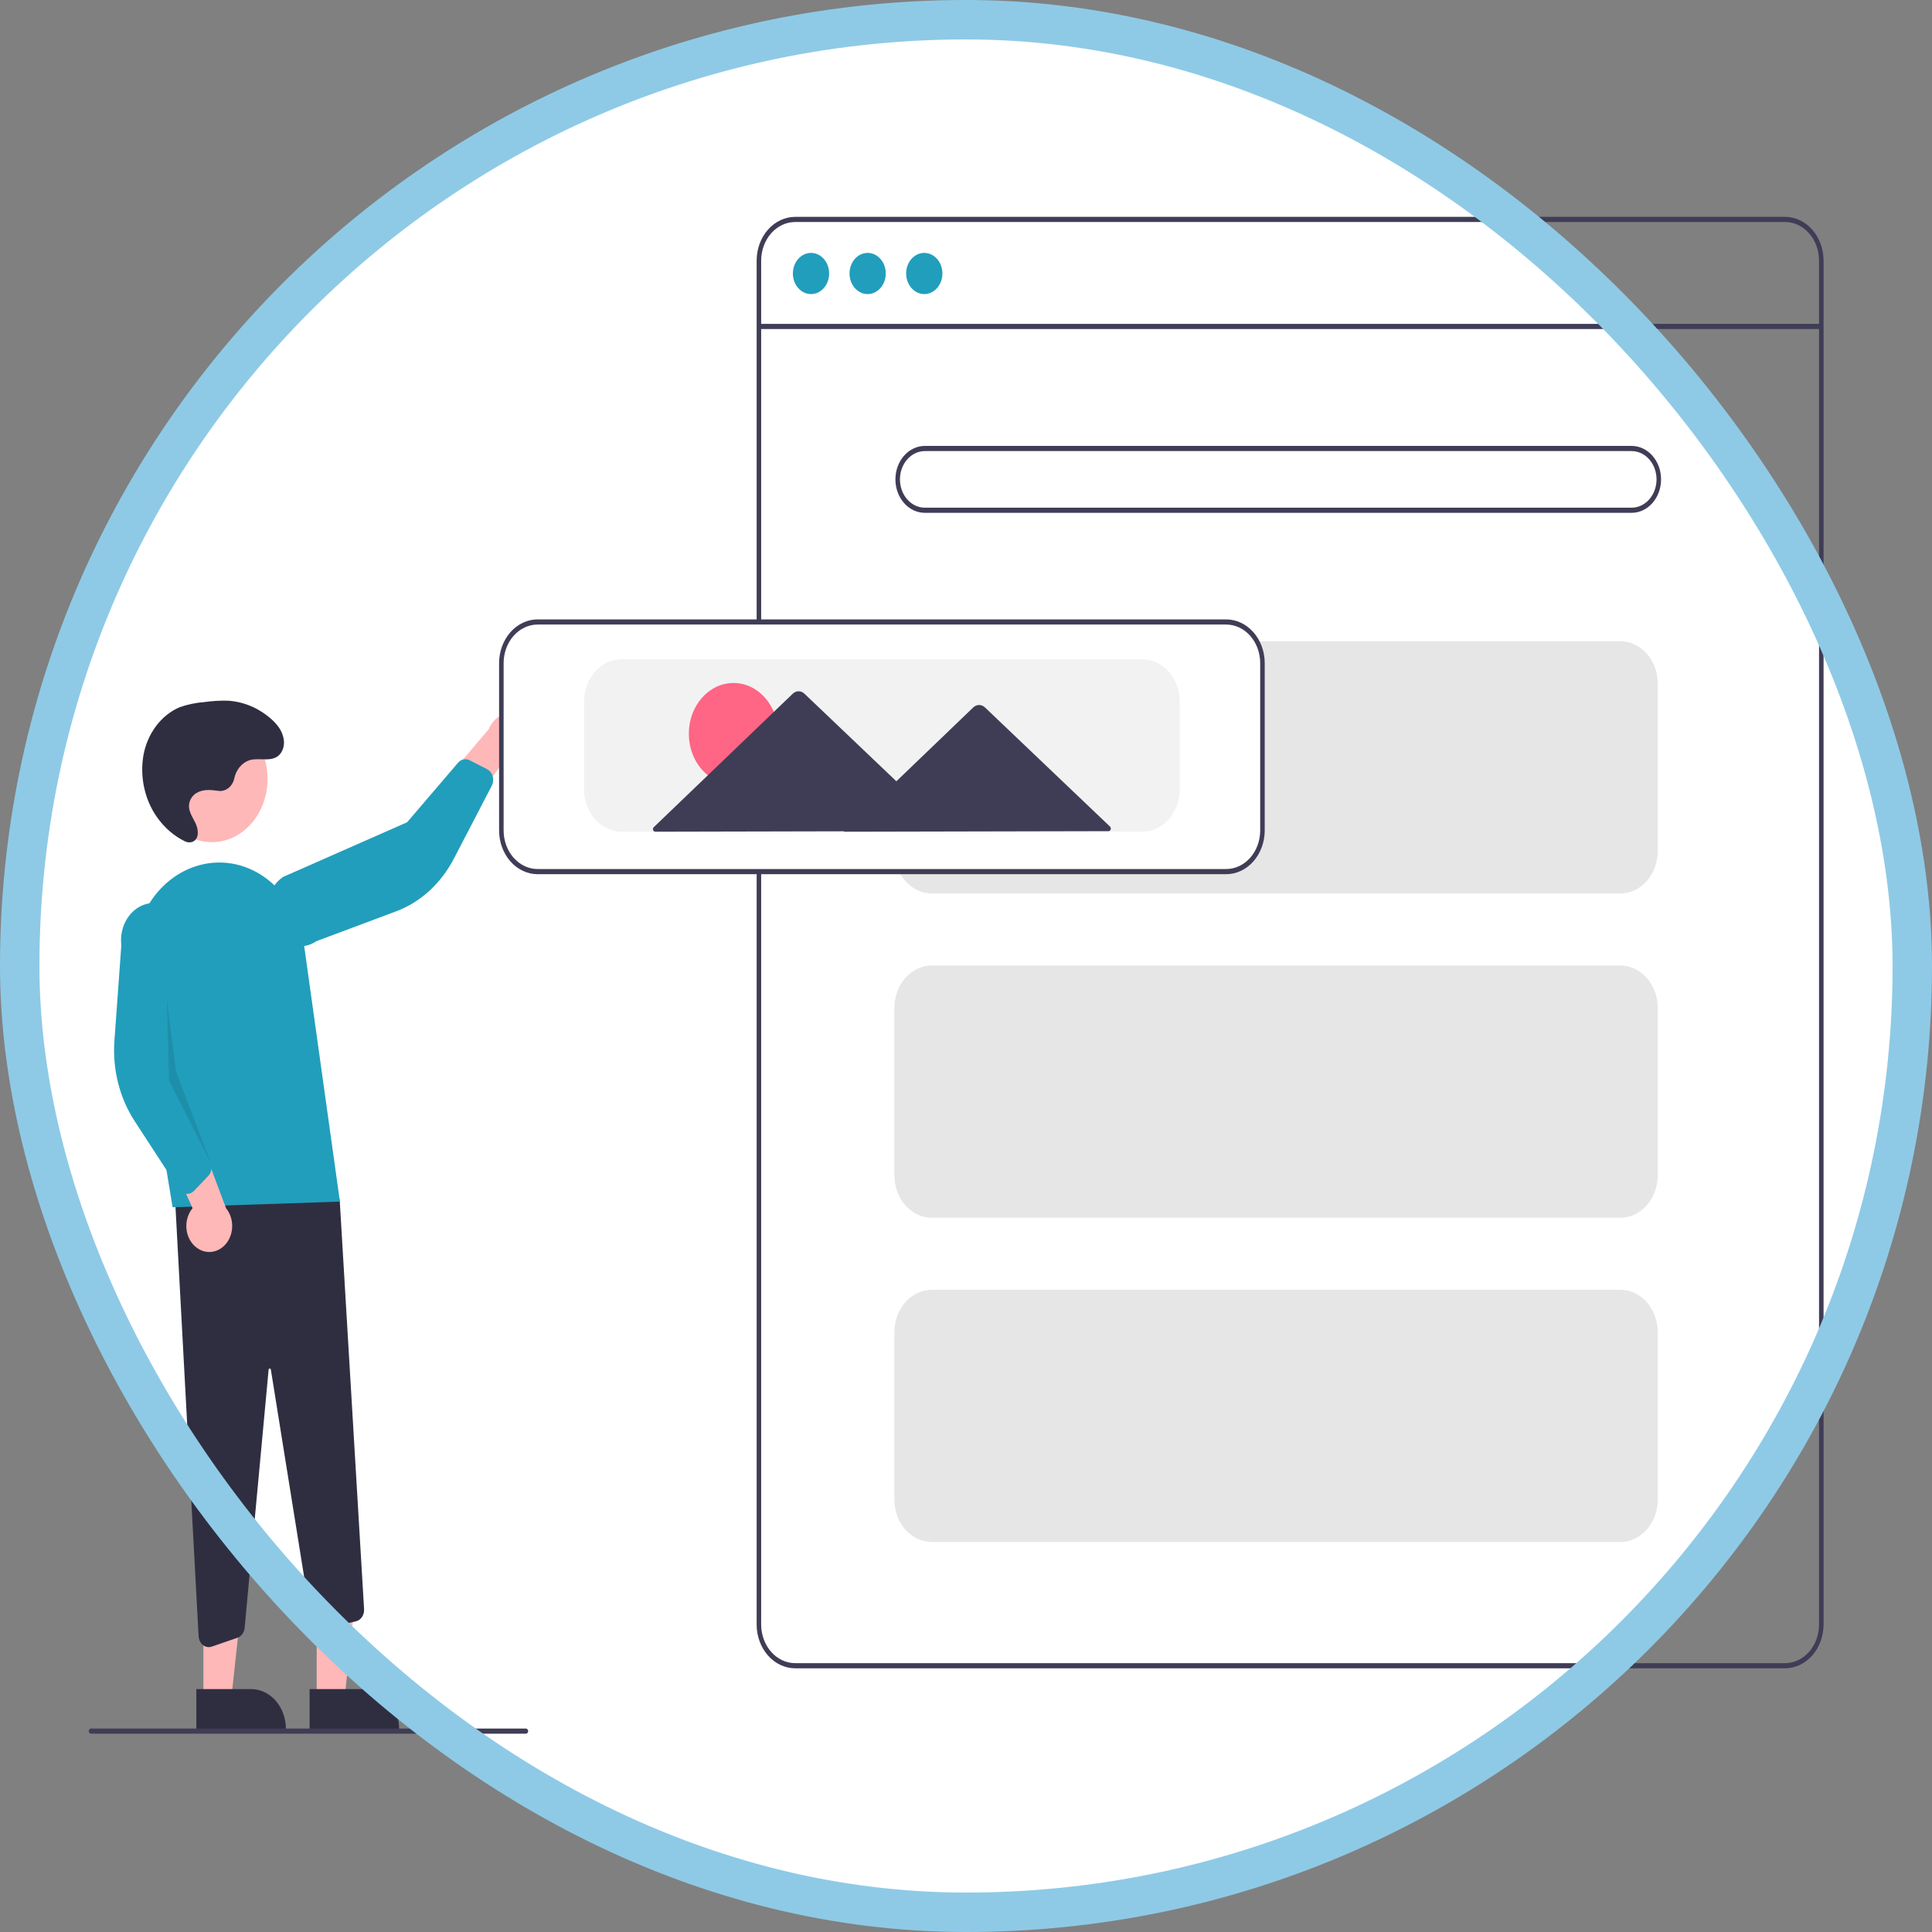 <svg width="98" height="98" viewBox="0 0 98 98" fill="none" xmlns="http://www.w3.org/2000/svg">
<rect x="0" y="0" width="98" height="98" fill="#808080" stroke="none"/>
<rect x="1" y="1" width="96" height="96" rx="48" fill="white"/>
<g clip-path="url(#clip0_778_7029)">
<path d="M16.063 86.204H17.472L18.142 80.031L16.063 80.031L16.063 86.204Z" fill="#FFB8B8"/>
<path d="M15.704 85.678L18.478 85.678H18.478C18.71 85.678 18.94 85.73 19.155 85.831C19.369 85.932 19.564 86.08 19.728 86.266C19.892 86.453 20.023 86.674 20.111 86.918C20.2 87.162 20.246 87.423 20.246 87.687V87.752L15.704 87.752L15.704 85.678Z" fill="#2F2E41"/>
<path d="M10.318 86.204H11.727L12.397 80.031L10.318 80.031L10.318 86.204Z" fill="#FFB8B8"/>
<path d="M9.959 85.678L12.733 85.678H12.733C12.965 85.678 13.195 85.73 13.41 85.831C13.624 85.932 13.819 86.08 13.983 86.266C14.147 86.453 14.278 86.674 14.366 86.918C14.455 87.162 14.501 87.423 14.501 87.687V87.752L9.959 87.752L9.959 85.678Z" fill="#2F2E41"/>
<path d="M10.589 83.551C10.457 83.55 10.331 83.493 10.235 83.391C10.14 83.288 10.082 83.148 10.074 82.999L8.825 59.799L17.229 60.829L18.468 81.625C18.476 81.767 18.439 81.907 18.363 82.02C18.288 82.133 18.179 82.212 18.056 82.24L16.389 82.631C16.322 82.647 16.252 82.647 16.184 82.632C16.117 82.617 16.053 82.586 15.995 82.542C15.938 82.499 15.89 82.442 15.852 82.377C15.814 82.311 15.788 82.238 15.776 82.161L13.739 69.473C13.737 69.457 13.73 69.442 13.719 69.432C13.708 69.422 13.694 69.418 13.68 69.419C13.666 69.419 13.653 69.425 13.642 69.436C13.632 69.447 13.626 69.462 13.625 69.478L12.409 82.574C12.398 82.689 12.358 82.797 12.293 82.886C12.229 82.975 12.142 83.041 12.045 83.074L10.74 83.525C10.691 83.542 10.64 83.551 10.589 83.551Z" fill="#2F2E41"/>
<path d="M10.748 42.719C12.307 42.719 13.571 41.284 13.571 39.513C13.571 37.742 12.307 36.307 10.748 36.307C9.19 36.307 7.926 37.742 7.926 39.513C7.926 41.284 9.19 42.719 10.748 42.719Z" fill="#FFB8B8"/>
<path d="M8.754 61.237L6.847 49.597C6.647 48.392 6.849 47.146 7.414 46.102C7.98 45.057 8.867 44.29 9.904 43.949C10.497 43.752 11.12 43.701 11.731 43.799C12.343 43.897 12.929 44.142 13.451 44.518C13.973 44.893 14.418 45.391 14.758 45.977C15.097 46.563 15.323 47.225 15.42 47.918L17.242 60.952L8.754 61.237Z" fill="#219EBC"/>
<path d="M9.969 63.284C9.829 63.178 9.71 63.038 9.621 62.875C9.533 62.711 9.477 62.528 9.458 62.337C9.439 62.146 9.457 61.953 9.511 61.771C9.564 61.589 9.652 61.423 9.769 61.284L7.885 57.139L10.006 57.396L11.47 61.293C11.663 61.531 11.772 61.84 11.777 62.163C11.783 62.486 11.683 62.8 11.498 63.046C11.313 63.291 11.055 63.451 10.774 63.495C10.492 63.539 10.206 63.464 9.969 63.284L9.969 63.284Z" fill="#FFB8B8"/>
<path d="M9.445 60.557C9.373 60.549 9.303 60.524 9.24 60.483C9.176 60.443 9.121 60.388 9.078 60.321L6.832 56.871C6.063 55.691 5.698 54.235 5.805 52.772L6.154 47.954C6.124 47.708 6.137 47.457 6.193 47.216C6.248 46.976 6.345 46.75 6.478 46.552C6.61 46.354 6.775 46.188 6.964 46.062C7.153 45.937 7.362 45.855 7.579 45.821C7.796 45.788 8.016 45.803 8.228 45.866C8.44 45.93 8.638 46.04 8.813 46.19C8.987 46.341 9.133 46.529 9.243 46.744C9.354 46.959 9.425 47.196 9.455 47.442L9.25 55.108L10.691 58.987C10.732 59.098 10.742 59.221 10.72 59.339C10.697 59.457 10.643 59.565 10.566 59.647L9.845 60.403C9.767 60.484 9.67 60.537 9.566 60.553C9.526 60.56 9.485 60.561 9.445 60.557Z" fill="#219EBC"/>
<path d="M27 37.766C26.97 37.954 26.903 38.133 26.805 38.289C26.707 38.445 26.579 38.575 26.432 38.669C26.285 38.764 26.122 38.82 25.953 38.835C25.785 38.85 25.616 38.823 25.458 38.755L22.833 42.342L22.214 40.022L24.802 36.972C24.919 36.677 25.127 36.442 25.387 36.311C25.647 36.18 25.94 36.161 26.211 36.259C26.482 36.357 26.712 36.564 26.858 36.842C27.003 37.12 27.054 37.448 27 37.766Z" fill="#FFB8B8"/>
<path d="M24.993 39.379C25.015 39.458 25.022 39.541 25.014 39.623C25.006 39.705 24.983 39.784 24.946 39.855L23.025 43.551C22.368 44.814 21.33 45.764 20.103 46.223L16.061 47.736C15.873 47.864 15.665 47.947 15.448 47.983C15.232 48.019 15.011 48.006 14.799 47.945C14.586 47.884 14.387 47.776 14.211 47.627C14.036 47.478 13.888 47.291 13.776 47.077C13.665 46.863 13.591 46.627 13.56 46.38C13.528 46.134 13.54 45.883 13.595 45.642C13.649 45.401 13.744 45.175 13.875 44.976C14.007 44.777 14.171 44.609 14.36 44.482L20.652 41.708L23.235 38.688C23.309 38.602 23.405 38.543 23.51 38.521C23.614 38.498 23.722 38.513 23.819 38.562L24.713 39.021C24.809 39.07 24.89 39.152 24.944 39.254C24.965 39.293 24.981 39.335 24.993 39.379Z" fill="#219EBC"/>
<path opacity="0.1" d="M8.459 50.633L8.574 54.81L10.691 58.989L8.924 54.332L8.459 50.633Z" fill="black"/>
<path d="M11.072 40.116C11.249 40.142 11.429 40.094 11.577 39.981C11.726 39.868 11.833 39.698 11.88 39.502C11.924 39.276 12.022 39.069 12.163 38.901C12.304 38.734 12.482 38.614 12.678 38.553C13.196 38.418 13.829 38.695 14.208 38.249C14.289 38.148 14.348 38.025 14.38 37.893C14.411 37.76 14.414 37.621 14.389 37.487C14.319 37.054 14.047 36.727 13.75 36.465C13.126 35.917 12.37 35.596 11.582 35.544C11.174 35.531 10.766 35.554 10.362 35.613C9.938 35.644 9.519 35.731 9.113 35.873C8.651 36.071 8.241 36.398 7.919 36.824C7.598 37.251 7.376 37.762 7.275 38.311C7.182 38.862 7.196 39.429 7.317 39.973C7.437 40.517 7.66 41.025 7.971 41.461C8.343 41.987 8.823 42.402 9.368 42.67C9.498 42.739 9.647 42.748 9.782 42.694C10.122 42.54 10.067 42.062 9.912 41.743C9.746 41.402 9.491 41.071 9.624 40.656C9.691 40.463 9.819 40.306 9.984 40.216C10.321 40.021 10.699 40.067 11.062 40.114L11.072 40.116Z" fill="#2F2E41"/>
<path d="M90.546 84.624H40.334C39.816 84.623 39.32 84.389 38.953 83.973C38.587 83.557 38.381 82.993 38.381 82.405V13.219C38.381 12.631 38.587 12.067 38.953 11.651C39.32 11.235 39.816 11.001 40.334 11H90.546C91.064 11.001 91.561 11.235 91.927 11.651C92.293 12.067 92.499 12.631 92.5 13.219V82.405C92.499 82.993 92.293 83.557 91.927 83.973C91.561 84.389 91.064 84.623 90.546 84.624ZM40.334 11.261C39.877 11.262 39.439 11.468 39.116 11.835C38.793 12.203 38.611 12.7 38.61 13.219V82.405C38.611 82.924 38.793 83.422 39.116 83.789C39.439 84.156 39.877 84.362 40.334 84.363H90.546C91.003 84.362 91.441 84.156 91.765 83.789C92.088 83.422 92.269 82.924 92.27 82.405V13.219C92.269 12.7 92.088 12.203 91.765 11.835C91.441 11.468 91.003 11.262 90.546 11.261H40.334Z" fill="#3F3D56"/>
<path d="M92.385 16.429H38.496V16.69H92.385V16.429Z" fill="#3F3D56"/>
<path d="M41.139 14.917C41.646 14.917 42.058 14.449 42.058 13.872C42.058 13.296 41.646 12.828 41.139 12.828C40.631 12.828 40.219 13.296 40.219 13.872C40.219 14.449 40.631 14.917 41.139 14.917Z" fill="#219EBC"/>
<path d="M44.011 14.917C44.519 14.917 44.93 14.449 44.93 13.872C44.93 13.296 44.519 12.828 44.011 12.828C43.503 12.828 43.092 13.296 43.092 13.872C43.092 14.449 43.503 14.917 44.011 14.917Z" fill="#219EBC"/>
<path d="M46.883 14.917C47.391 14.917 47.803 14.449 47.803 13.872C47.803 13.296 47.391 12.828 46.883 12.828C46.376 12.828 45.964 13.296 45.964 13.872C45.964 14.449 46.376 14.917 46.883 14.917Z" fill="#219EBC"/>
<path d="M82.763 26.013H46.913C46.517 26.013 46.137 25.835 45.857 25.516C45.577 25.198 45.42 24.767 45.42 24.316C45.42 23.866 45.577 23.435 45.857 23.116C46.137 22.798 46.517 22.619 46.913 22.619H82.763C83.159 22.619 83.539 22.798 83.819 23.116C84.1 23.435 84.257 23.866 84.257 24.316C84.257 24.767 84.1 25.198 83.819 25.516C83.539 25.835 83.159 26.013 82.763 26.013ZM46.913 22.881C46.578 22.881 46.257 23.032 46.02 23.301C45.783 23.57 45.65 23.936 45.65 24.316C45.65 24.697 45.783 25.062 46.02 25.332C46.257 25.601 46.578 25.752 46.913 25.752H82.763C83.098 25.752 83.42 25.601 83.657 25.332C83.894 25.062 84.027 24.697 84.027 24.316C84.027 23.936 83.894 23.57 83.657 23.301C83.42 23.032 83.098 22.881 82.763 22.881H46.913Z" fill="#3F3D56"/>
<path d="M82.193 45.32H47.263C46.76 45.319 46.278 45.092 45.922 44.688C45.567 44.284 45.367 43.737 45.367 43.166V34.681C45.367 34.11 45.567 33.562 45.922 33.158C46.278 32.755 46.76 32.528 47.263 32.527H82.193C82.695 32.528 83.177 32.755 83.533 33.158C83.888 33.562 84.088 34.11 84.089 34.681V43.166C84.088 43.737 83.888 44.284 83.533 44.688C83.177 45.092 82.695 45.319 82.193 45.32Z" fill="#E6E6E6"/>
<path d="M82.193 61.769H47.263C46.76 61.768 46.278 61.541 45.922 61.137C45.567 60.734 45.367 60.186 45.367 59.615V51.13C45.367 50.559 45.567 50.011 45.922 49.608C46.278 49.204 46.76 48.977 47.263 48.976H82.193C82.695 48.977 83.177 49.204 83.533 49.608C83.888 50.011 84.088 50.559 84.089 51.13V59.615C84.088 60.186 83.888 60.733 83.533 61.137C83.177 61.541 82.695 61.768 82.193 61.769Z" fill="#E6E6E6"/>
<path d="M82.193 78.217H47.263C46.76 78.216 46.278 77.989 45.922 77.585C45.567 77.181 45.367 76.634 45.367 76.063V67.578C45.367 67.007 45.567 66.459 45.922 66.055C46.278 65.652 46.76 65.424 47.263 65.424H82.193C82.695 65.424 83.177 65.652 83.533 66.055C83.888 66.459 84.088 67.007 84.089 67.578V76.063C84.088 76.634 83.888 77.181 83.533 77.585C83.177 77.989 82.695 78.216 82.193 78.217Z" fill="#E6E6E6"/>
<path d="M62.2 44.276H27.269C26.767 44.276 26.285 44.048 25.929 43.645C25.574 43.241 25.374 42.693 25.373 42.122V33.637C25.374 33.066 25.574 32.519 25.929 32.115C26.285 31.711 26.767 31.484 27.269 31.483H62.2C62.702 31.484 63.184 31.711 63.539 32.115C63.895 32.519 64.095 33.066 64.096 33.637V42.122C64.095 42.693 63.895 43.241 63.539 43.645C63.184 44.048 62.702 44.276 62.2 44.276Z" fill="white"/>
<path d="M62.2 44.343H27.269C26.751 44.342 26.255 44.108 25.889 43.692C25.523 43.276 25.317 42.712 25.316 42.123V33.638C25.317 33.05 25.523 32.486 25.889 32.07C26.255 31.654 26.751 31.42 27.269 31.419H62.2C62.718 31.42 63.214 31.654 63.58 32.07C63.946 32.486 64.152 33.05 64.153 33.638V42.123C64.152 42.712 63.946 43.276 63.58 43.692C63.214 44.108 62.718 44.342 62.2 44.343ZM27.269 31.68C26.812 31.681 26.374 31.887 26.051 32.254C25.728 32.621 25.546 33.119 25.546 33.638V42.123C25.546 42.642 25.728 43.14 26.051 43.507C26.374 43.874 26.812 44.081 27.269 44.081H62.2C62.657 44.081 63.095 43.874 63.418 43.507C63.741 43.14 63.923 42.642 63.923 42.123V33.638C63.923 33.119 63.741 32.621 63.418 32.254C63.095 31.887 62.657 31.681 62.2 31.68H27.269Z" fill="#3F3D56"/>
<path d="M57.948 42.187H31.521C31.018 42.186 30.536 41.959 30.181 41.555C29.825 41.151 29.625 40.604 29.625 40.033V35.595C29.625 35.023 29.825 34.476 30.181 34.072C30.536 33.669 31.018 33.441 31.521 33.441H57.948C58.451 33.441 58.933 33.669 59.288 34.072C59.644 34.476 59.844 35.023 59.844 35.595V40.033C59.844 40.604 59.644 41.151 59.288 41.555C58.933 41.959 58.451 42.186 57.948 42.187Z" fill="#F2F2F2"/>
<path d="M37.208 39.795C38.46 39.795 39.475 38.642 39.475 37.22C39.475 35.797 38.46 34.644 37.208 34.644C35.956 34.644 34.94 35.797 34.94 37.22C34.94 38.642 35.956 39.795 37.208 39.795Z" fill="#FF6584"/>
<path d="M56.306 41.929L53.106 38.88L49.961 35.883C49.877 35.804 49.773 35.761 49.664 35.761C49.556 35.761 49.451 35.805 49.368 35.884L46.233 38.895L45.468 39.63L44.313 38.53L40.804 35.187C40.721 35.108 40.617 35.065 40.508 35.065C40.4 35.065 40.295 35.109 40.212 35.188L36.715 38.547L33.163 41.958C33.145 41.975 33.132 41.998 33.126 42.024C33.12 42.05 33.121 42.078 33.129 42.103C33.137 42.128 33.152 42.15 33.171 42.165C33.19 42.18 33.213 42.188 33.237 42.188L40.52 42.172L42.826 42.167L42.803 42.189L49.675 42.174L56.232 42.16C56.256 42.16 56.279 42.151 56.298 42.136C56.317 42.12 56.332 42.099 56.34 42.074C56.348 42.048 56.349 42.021 56.343 41.995C56.337 41.969 56.324 41.946 56.306 41.929Z" fill="#3F3D56"/>
<path d="M26.676 87.941H4.615C4.584 87.941 4.555 87.927 4.534 87.903C4.512 87.879 4.5 87.845 4.5 87.811C4.5 87.776 4.512 87.743 4.534 87.718C4.555 87.694 4.584 87.68 4.615 87.68H26.676C26.707 87.68 26.736 87.694 26.757 87.718C26.779 87.743 26.791 87.776 26.791 87.811C26.791 87.845 26.779 87.879 26.757 87.903C26.736 87.927 26.707 87.941 26.676 87.941Z" fill="#3F3D56"/>
</g>
<rect x="1" y="1" width="96" height="96" rx="48" stroke="#8ECAE6" stroke-width="2"/>
<defs>
<clipPath id="clip0_778_7029">
<rect width="88" height="76.941" fill="white" transform="translate(4.5 11)"/>
</clipPath>
</defs>
</svg>

